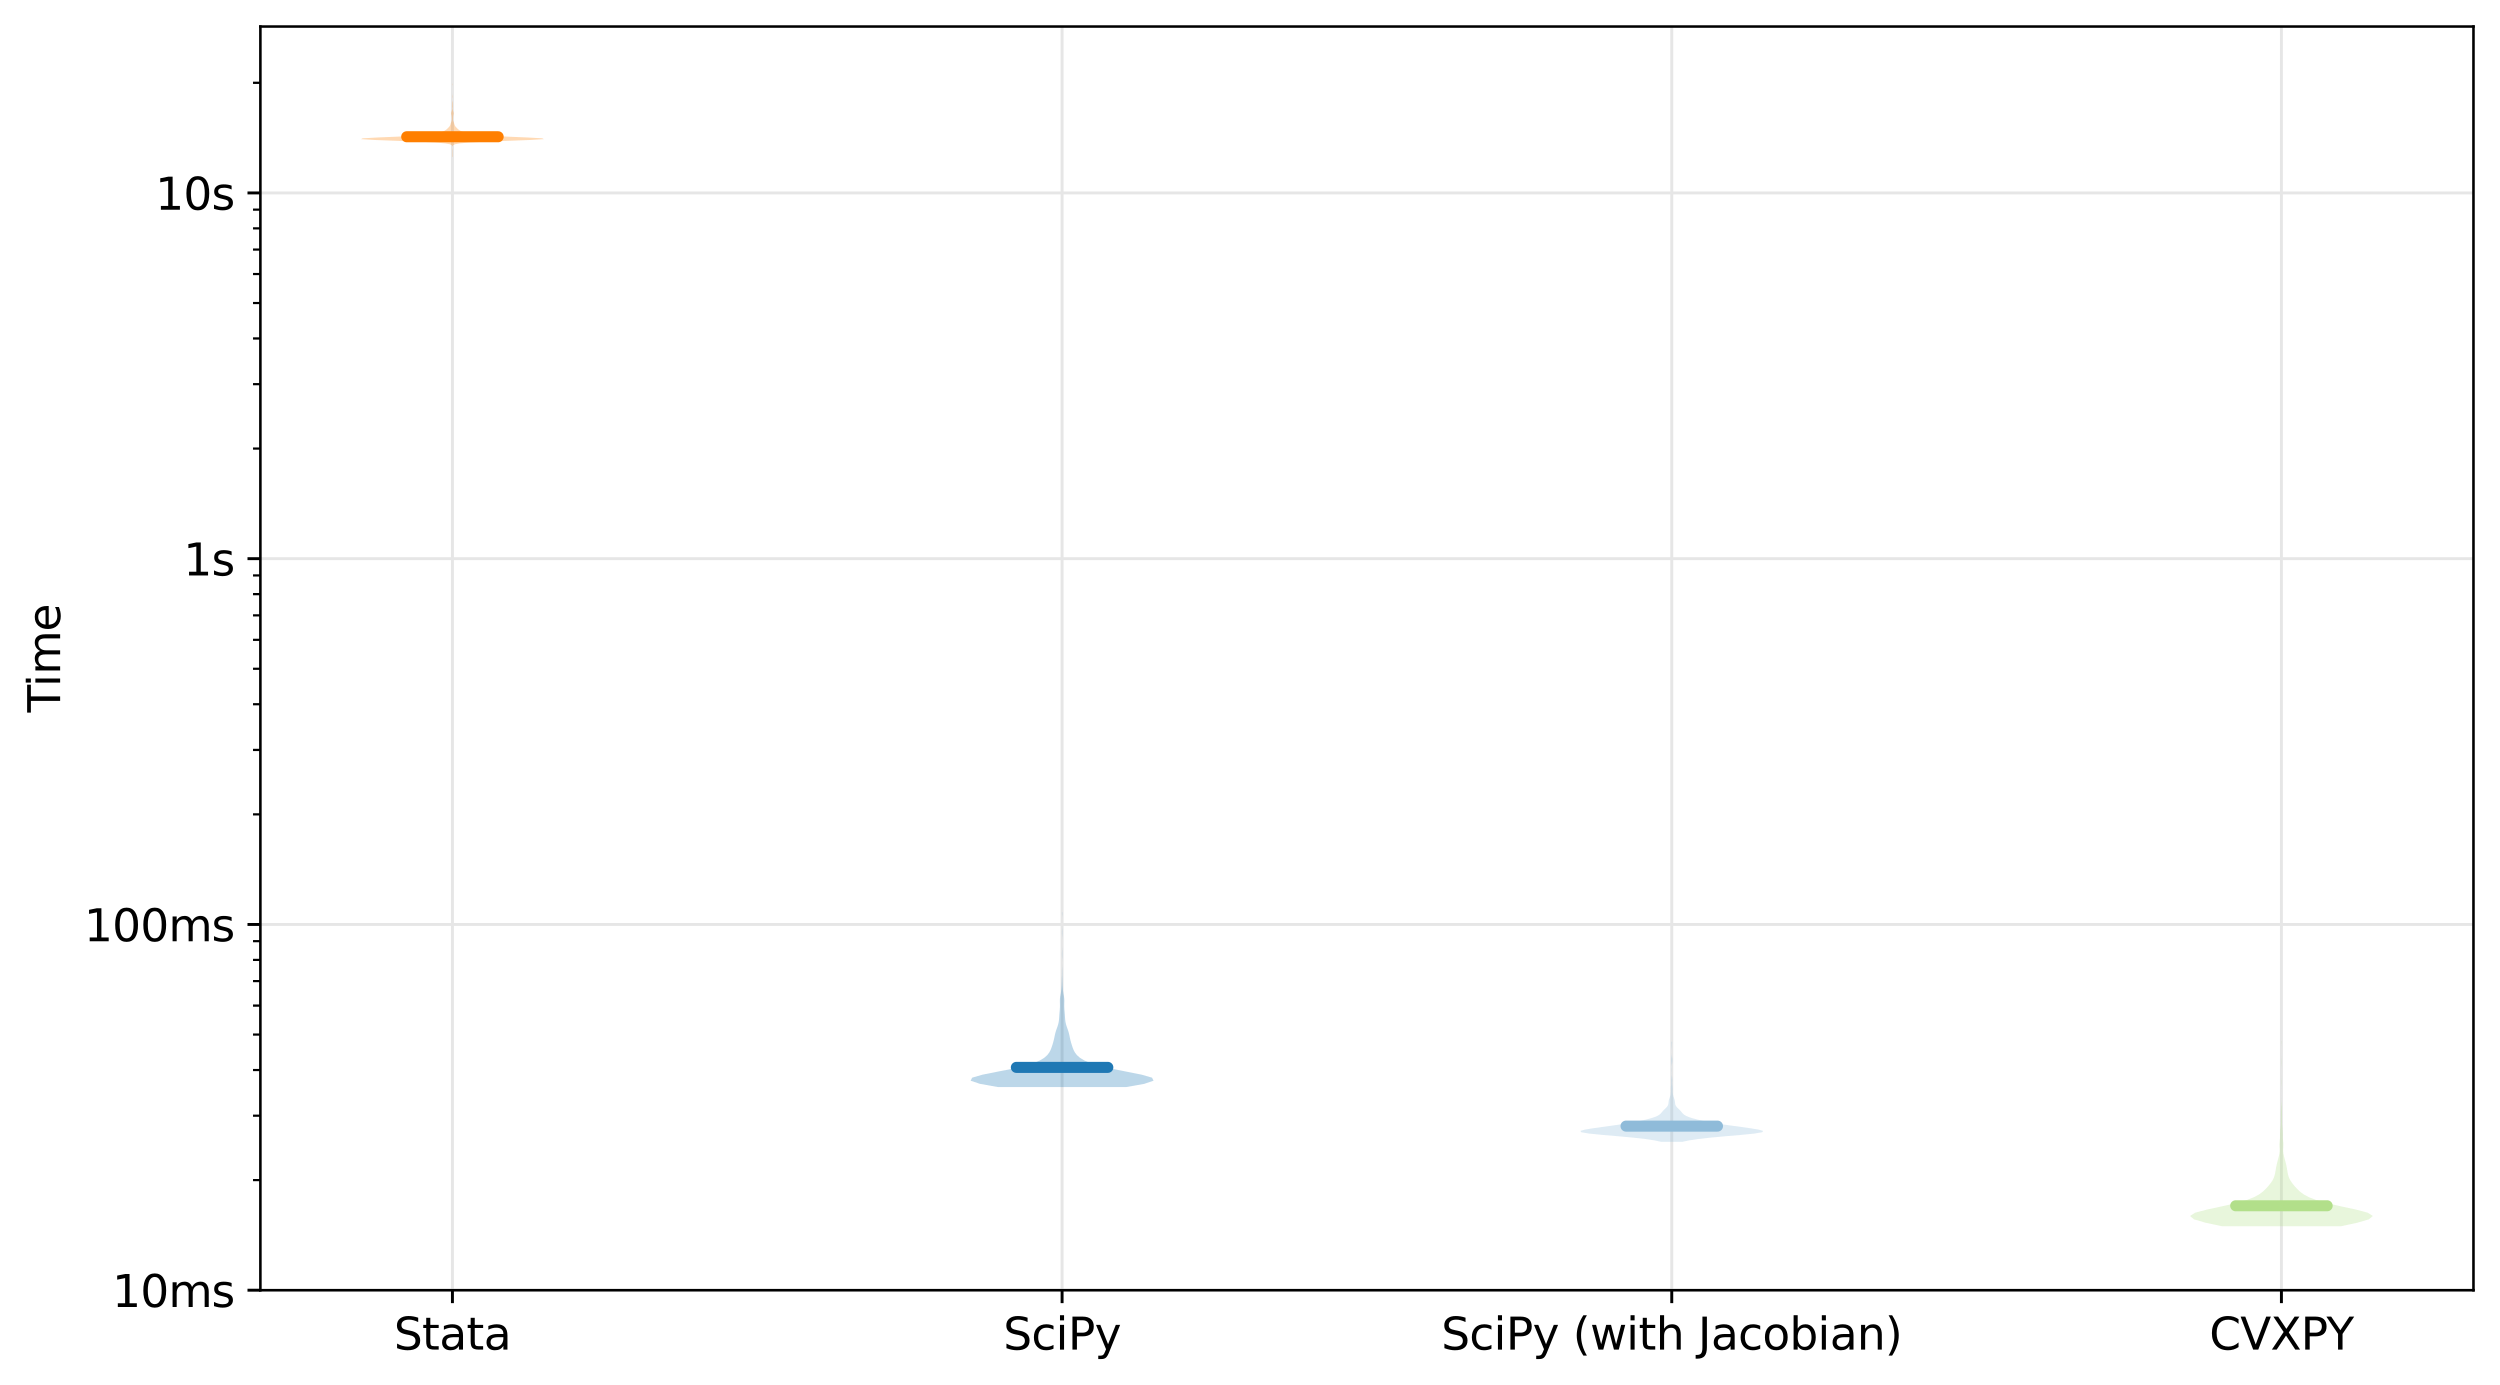 <?xml version="1.0" encoding="utf-8" standalone="no"?>
<!DOCTYPE svg PUBLIC "-//W3C//DTD SVG 1.1//EN"
  "http://www.w3.org/Graphics/SVG/1.1/DTD/svg11.dtd">
<svg xmlns:xlink="http://www.w3.org/1999/xlink" width="678.409pt" height="375.934pt" viewBox="0 0 678.409 375.934" xmlns="http://www.w3.org/2000/svg" version="1.1">
 <defs>
  <style type="text/css">*{stroke-linejoin: round; stroke-linecap: butt}</style>
 </defs>
 <g id="figure_1">
  <g id="patch_1">
   <path d="M 0 375.934 
L 678.409 375.934 
L 678.409 0 
L 0 0 
z
" style="fill: #ffffff"/>
  </g>
  <g id="axes_1">
   <g id="patch_2">
    <path d="M 70.659 350.12 
L 671.209 350.12 
L 671.209 7.2 
L 70.659 7.2 
z
" style="fill: #ffffff"/>
   </g>
   <g id="matplotlib.axis_1">
    <g id="xtick_1">
     <g id="line2d_1">
      <path d="M 122.773 350.12 
L 122.773 7.2 
" clip-path="url(#pa677e08465)" style="fill: none; stroke: #e6e6e6; stroke-width: 0.8; stroke-linecap: square"/>
     </g>
     <g id="line2d_2">
      <defs>
       <path id="mf09aac2b9a" d="M 0 0 
L 0 3.5 
" style="stroke: #000000; stroke-width: 0.8"/>
      </defs>
      <g>
       <use xlink:href="#mf09aac2b9a" x="122.773" y="350.12" style="stroke: #000000; stroke-width: 0.8"/>
      </g>
     </g>
     <g id="text_1">
      <!-- Stata -->
      <g transform="translate(106.905 366.238) scale(0.12 -0.12)">
       <defs>
        <path id="DejaVuSans-53" d="M 3425 4513 
L 3425 3897 
Q 3066 4069 2747 4153 
Q 2428 4238 2131 4238 
Q 1616 4238 1336 4038 
Q 1056 3838 1056 3469 
Q 1056 3159 1242 3001 
Q 1428 2844 1947 2747 
L 2328 2669 
Q 3034 2534 3370 2195 
Q 3706 1856 3706 1288 
Q 3706 609 3251 259 
Q 2797 -91 1919 -91 
Q 1588 -91 1214 -16 
Q 841 59 441 206 
L 441 856 
Q 825 641 1194 531 
Q 1563 422 1919 422 
Q 2459 422 2753 634 
Q 3047 847 3047 1241 
Q 3047 1584 2836 1778 
Q 2625 1972 2144 2069 
L 1759 2144 
Q 1053 2284 737 2584 
Q 422 2884 422 3419 
Q 422 4038 858 4394 
Q 1294 4750 2059 4750 
Q 2388 4750 2728 4690 
Q 3069 4631 3425 4513 
z
" transform="scale(0.016)"/>
        <path id="DejaVuSans-74" d="M 1172 4494 
L 1172 3500 
L 2356 3500 
L 2356 3053 
L 1172 3053 
L 1172 1153 
Q 1172 725 1289 603 
Q 1406 481 1766 481 
L 2356 481 
L 2356 0 
L 1766 0 
Q 1100 0 847 248 
Q 594 497 594 1153 
L 594 3053 
L 172 3053 
L 172 3500 
L 594 3500 
L 594 4494 
L 1172 4494 
z
" transform="scale(0.016)"/>
        <path id="DejaVuSans-61" d="M 2194 1759 
Q 1497 1759 1228 1600 
Q 959 1441 959 1056 
Q 959 750 1161 570 
Q 1363 391 1709 391 
Q 2188 391 2477 730 
Q 2766 1069 2766 1631 
L 2766 1759 
L 2194 1759 
z
M 3341 1997 
L 3341 0 
L 2766 0 
L 2766 531 
Q 2569 213 2275 61 
Q 1981 -91 1556 -91 
Q 1019 -91 701 211 
Q 384 513 384 1019 
Q 384 1609 779 1909 
Q 1175 2209 1959 2209 
L 2766 2209 
L 2766 2266 
Q 2766 2663 2505 2880 
Q 2244 3097 1772 3097 
Q 1472 3097 1187 3025 
Q 903 2953 641 2809 
L 641 3341 
Q 956 3463 1253 3523 
Q 1550 3584 1831 3584 
Q 2591 3584 2966 3190 
Q 3341 2797 3341 1997 
z
" transform="scale(0.016)"/>
       </defs>
       <use xlink:href="#DejaVuSans-53"/>
       <use xlink:href="#DejaVuSans-74" x="63.477"/>
       <use xlink:href="#DejaVuSans-61" x="102.686"/>
       <use xlink:href="#DejaVuSans-74" x="163.965"/>
       <use xlink:href="#DejaVuSans-61" x="203.174"/>
      </g>
     </g>
    </g>
    <g id="xtick_2">
     <g id="line2d_3">
      <path d="M 288.213 350.12 
L 288.213 7.2 
" clip-path="url(#pa677e08465)" style="fill: none; stroke: #e6e6e6; stroke-width: 0.8; stroke-linecap: square"/>
     </g>
     <g id="line2d_4">
      <g>
       <use xlink:href="#mf09aac2b9a" x="288.213" y="350.12" style="stroke: #000000; stroke-width: 0.8"/>
      </g>
     </g>
     <g id="text_2">
      <!-- SciPy -->
      <g transform="translate(272.269 366.238) scale(0.12 -0.12)">
       <defs>
        <path id="DejaVuSans-63" d="M 3122 3366 
L 3122 2828 
Q 2878 2963 2633 3030 
Q 2388 3097 2138 3097 
Q 1578 3097 1268 2742 
Q 959 2388 959 1747 
Q 959 1106 1268 751 
Q 1578 397 2138 397 
Q 2388 397 2633 464 
Q 2878 531 3122 666 
L 3122 134 
Q 2881 22 2623 -34 
Q 2366 -91 2075 -91 
Q 1284 -91 818 406 
Q 353 903 353 1747 
Q 353 2603 823 3093 
Q 1294 3584 2113 3584 
Q 2378 3584 2631 3529 
Q 2884 3475 3122 3366 
z
" transform="scale(0.016)"/>
        <path id="DejaVuSans-69" d="M 603 3500 
L 1178 3500 
L 1178 0 
L 603 0 
L 603 3500 
z
M 603 4863 
L 1178 4863 
L 1178 4134 
L 603 4134 
L 603 4863 
z
" transform="scale(0.016)"/>
        <path id="DejaVuSans-50" d="M 1259 4147 
L 1259 2394 
L 2053 2394 
Q 2494 2394 2734 2622 
Q 2975 2850 2975 3272 
Q 2975 3691 2734 3919 
Q 2494 4147 2053 4147 
L 1259 4147 
z
M 628 4666 
L 2053 4666 
Q 2838 4666 3239 4311 
Q 3641 3956 3641 3272 
Q 3641 2581 3239 2228 
Q 2838 1875 2053 1875 
L 1259 1875 
L 1259 0 
L 628 0 
L 628 4666 
z
" transform="scale(0.016)"/>
        <path id="DejaVuSans-79" d="M 2059 -325 
Q 1816 -950 1584 -1140 
Q 1353 -1331 966 -1331 
L 506 -1331 
L 506 -850 
L 844 -850 
Q 1081 -850 1212 -737 
Q 1344 -625 1503 -206 
L 1606 56 
L 191 3500 
L 800 3500 
L 1894 763 
L 2988 3500 
L 3597 3500 
L 2059 -325 
z
" transform="scale(0.016)"/>
       </defs>
       <use xlink:href="#DejaVuSans-53"/>
       <use xlink:href="#DejaVuSans-63" x="63.477"/>
       <use xlink:href="#DejaVuSans-69" x="118.457"/>
       <use xlink:href="#DejaVuSans-50" x="146.24"/>
       <use xlink:href="#DejaVuSans-79" x="206.543"/>
      </g>
     </g>
    </g>
    <g id="xtick_3">
     <g id="line2d_5">
      <path d="M 453.654 350.12 
L 453.654 7.2 
" clip-path="url(#pa677e08465)" style="fill: none; stroke: #e6e6e6; stroke-width: 0.8; stroke-linecap: square"/>
     </g>
     <g id="line2d_6">
      <g>
       <use xlink:href="#mf09aac2b9a" x="453.654" y="350.12" style="stroke: #000000; stroke-width: 0.8"/>
      </g>
     </g>
     <g id="text_3">
      <!-- SciPy (with Jacobian) -->
      <g transform="translate(391.114 366.238) scale(0.12 -0.12)">
       <defs>
        <path id="DejaVuSans-20" transform="scale(0.016)"/>
        <path id="DejaVuSans-28" d="M 1984 4856 
Q 1566 4138 1362 3434 
Q 1159 2731 1159 2009 
Q 1159 1288 1364 580 
Q 1569 -128 1984 -844 
L 1484 -844 
Q 1016 -109 783 600 
Q 550 1309 550 2009 
Q 550 2706 781 3412 
Q 1013 4119 1484 4856 
L 1984 4856 
z
" transform="scale(0.016)"/>
        <path id="DejaVuSans-77" d="M 269 3500 
L 844 3500 
L 1563 769 
L 2278 3500 
L 2956 3500 
L 3675 769 
L 4391 3500 
L 4966 3500 
L 4050 0 
L 3372 0 
L 2619 2869 
L 1863 0 
L 1184 0 
L 269 3500 
z
" transform="scale(0.016)"/>
        <path id="DejaVuSans-68" d="M 3513 2113 
L 3513 0 
L 2938 0 
L 2938 2094 
Q 2938 2591 2744 2837 
Q 2550 3084 2163 3084 
Q 1697 3084 1428 2787 
Q 1159 2491 1159 1978 
L 1159 0 
L 581 0 
L 581 4863 
L 1159 4863 
L 1159 2956 
Q 1366 3272 1645 3428 
Q 1925 3584 2291 3584 
Q 2894 3584 3203 3211 
Q 3513 2838 3513 2113 
z
" transform="scale(0.016)"/>
        <path id="DejaVuSans-4a" d="M 628 4666 
L 1259 4666 
L 1259 325 
Q 1259 -519 939 -900 
Q 619 -1281 -91 -1281 
L -331 -1281 
L -331 -750 
L -134 -750 
Q 284 -750 456 -515 
Q 628 -281 628 325 
L 628 4666 
z
" transform="scale(0.016)"/>
        <path id="DejaVuSans-6f" d="M 1959 3097 
Q 1497 3097 1228 2736 
Q 959 2375 959 1747 
Q 959 1119 1226 758 
Q 1494 397 1959 397 
Q 2419 397 2687 759 
Q 2956 1122 2956 1747 
Q 2956 2369 2687 2733 
Q 2419 3097 1959 3097 
z
M 1959 3584 
Q 2709 3584 3137 3096 
Q 3566 2609 3566 1747 
Q 3566 888 3137 398 
Q 2709 -91 1959 -91 
Q 1206 -91 779 398 
Q 353 888 353 1747 
Q 353 2609 779 3096 
Q 1206 3584 1959 3584 
z
" transform="scale(0.016)"/>
        <path id="DejaVuSans-62" d="M 3116 1747 
Q 3116 2381 2855 2742 
Q 2594 3103 2138 3103 
Q 1681 3103 1420 2742 
Q 1159 2381 1159 1747 
Q 1159 1113 1420 752 
Q 1681 391 2138 391 
Q 2594 391 2855 752 
Q 3116 1113 3116 1747 
z
M 1159 2969 
Q 1341 3281 1617 3432 
Q 1894 3584 2278 3584 
Q 2916 3584 3314 3078 
Q 3713 2572 3713 1747 
Q 3713 922 3314 415 
Q 2916 -91 2278 -91 
Q 1894 -91 1617 61 
Q 1341 213 1159 525 
L 1159 0 
L 581 0 
L 581 4863 
L 1159 4863 
L 1159 2969 
z
" transform="scale(0.016)"/>
        <path id="DejaVuSans-6e" d="M 3513 2113 
L 3513 0 
L 2938 0 
L 2938 2094 
Q 2938 2591 2744 2837 
Q 2550 3084 2163 3084 
Q 1697 3084 1428 2787 
Q 1159 2491 1159 1978 
L 1159 0 
L 581 0 
L 581 3500 
L 1159 3500 
L 1159 2956 
Q 1366 3272 1645 3428 
Q 1925 3584 2291 3584 
Q 2894 3584 3203 3211 
Q 3513 2838 3513 2113 
z
" transform="scale(0.016)"/>
        <path id="DejaVuSans-29" d="M 513 4856 
L 1013 4856 
Q 1481 4119 1714 3412 
Q 1947 2706 1947 2009 
Q 1947 1309 1714 600 
Q 1481 -109 1013 -844 
L 513 -844 
Q 928 -128 1133 580 
Q 1338 1288 1338 2009 
Q 1338 2731 1133 3434 
Q 928 4138 513 4856 
z
" transform="scale(0.016)"/>
       </defs>
       <use xlink:href="#DejaVuSans-53"/>
       <use xlink:href="#DejaVuSans-63" x="63.477"/>
       <use xlink:href="#DejaVuSans-69" x="118.457"/>
       <use xlink:href="#DejaVuSans-50" x="146.24"/>
       <use xlink:href="#DejaVuSans-79" x="206.543"/>
       <use xlink:href="#DejaVuSans-20" x="265.723"/>
       <use xlink:href="#DejaVuSans-28" x="297.51"/>
       <use xlink:href="#DejaVuSans-77" x="336.523"/>
       <use xlink:href="#DejaVuSans-69" x="418.311"/>
       <use xlink:href="#DejaVuSans-74" x="446.094"/>
       <use xlink:href="#DejaVuSans-68" x="485.303"/>
       <use xlink:href="#DejaVuSans-20" x="548.682"/>
       <use xlink:href="#DejaVuSans-4a" x="580.469"/>
       <use xlink:href="#DejaVuSans-61" x="609.961"/>
       <use xlink:href="#DejaVuSans-63" x="671.24"/>
       <use xlink:href="#DejaVuSans-6f" x="726.221"/>
       <use xlink:href="#DejaVuSans-62" x="787.402"/>
       <use xlink:href="#DejaVuSans-69" x="850.879"/>
       <use xlink:href="#DejaVuSans-61" x="878.662"/>
       <use xlink:href="#DejaVuSans-6e" x="939.941"/>
       <use xlink:href="#DejaVuSans-29" x="1003.32"/>
      </g>
     </g>
    </g>
    <g id="xtick_4">
     <g id="line2d_7">
      <path d="M 619.095 350.12 
L 619.095 7.2 
" clip-path="url(#pa677e08465)" style="fill: none; stroke: #e6e6e6; stroke-width: 0.8; stroke-linecap: square"/>
     </g>
     <g id="line2d_8">
      <g>
       <use xlink:href="#mf09aac2b9a" x="619.095" y="350.12" style="stroke: #000000; stroke-width: 0.8"/>
      </g>
     </g>
     <g id="text_4">
      <!-- CVXPY -->
      <g transform="translate(599.543 366.238) scale(0.12 -0.12)">
       <defs>
        <path id="DejaVuSans-43" d="M 4122 4306 
L 4122 3641 
Q 3803 3938 3442 4084 
Q 3081 4231 2675 4231 
Q 1875 4231 1450 3742 
Q 1025 3253 1025 2328 
Q 1025 1406 1450 917 
Q 1875 428 2675 428 
Q 3081 428 3442 575 
Q 3803 722 4122 1019 
L 4122 359 
Q 3791 134 3420 21 
Q 3050 -91 2638 -91 
Q 1578 -91 968 557 
Q 359 1206 359 2328 
Q 359 3453 968 4101 
Q 1578 4750 2638 4750 
Q 3056 4750 3426 4639 
Q 3797 4528 4122 4306 
z
" transform="scale(0.016)"/>
        <path id="DejaVuSans-56" d="M 1831 0 
L 50 4666 
L 709 4666 
L 2188 738 
L 3669 4666 
L 4325 4666 
L 2547 0 
L 1831 0 
z
" transform="scale(0.016)"/>
        <path id="DejaVuSans-58" d="M 403 4666 
L 1081 4666 
L 2241 2931 
L 3406 4666 
L 4084 4666 
L 2584 2425 
L 4184 0 
L 3506 0 
L 2194 1984 
L 872 0 
L 191 0 
L 1856 2491 
L 403 4666 
z
" transform="scale(0.016)"/>
        <path id="DejaVuSans-59" d="M -13 4666 
L 666 4666 
L 1959 2747 
L 3244 4666 
L 3922 4666 
L 2272 2222 
L 2272 0 
L 1638 0 
L 1638 2222 
L -13 4666 
z
" transform="scale(0.016)"/>
       </defs>
       <use xlink:href="#DejaVuSans-43"/>
       <use xlink:href="#DejaVuSans-56" x="69.824"/>
       <use xlink:href="#DejaVuSans-58" x="138.232"/>
       <use xlink:href="#DejaVuSans-50" x="206.738"/>
       <use xlink:href="#DejaVuSans-59" x="264.791"/>
      </g>
     </g>
    </g>
   </g>
   <g id="matplotlib.axis_2">
    <g id="ytick_1">
     <g id="line2d_9">
      <path d="M 70.659 350.12 
L 671.209 350.12 
" clip-path="url(#pa677e08465)" style="fill: none; stroke: #e6e6e6; stroke-width: 0.8; stroke-linecap: square"/>
     </g>
     <g id="line2d_10">
      <defs>
       <path id="m0919a87d63" d="M 0 0 
L -3.5 0 
" style="stroke: #000000; stroke-width: 0.8"/>
      </defs>
      <g>
       <use xlink:href="#m0919a87d63" x="70.659" y="350.12" style="stroke: #000000; stroke-width: 0.8"/>
      </g>
     </g>
     <g id="text_5">
      <!-- 10ms -->
      <g transform="translate(30.449 354.679) scale(0.12 -0.12)">
       <defs>
        <path id="DejaVuSans-31" d="M 794 531 
L 1825 531 
L 1825 4091 
L 703 3866 
L 703 4441 
L 1819 4666 
L 2450 4666 
L 2450 531 
L 3481 531 
L 3481 0 
L 794 0 
L 794 531 
z
" transform="scale(0.016)"/>
        <path id="DejaVuSans-30" d="M 2034 4250 
Q 1547 4250 1301 3770 
Q 1056 3291 1056 2328 
Q 1056 1369 1301 889 
Q 1547 409 2034 409 
Q 2525 409 2770 889 
Q 3016 1369 3016 2328 
Q 3016 3291 2770 3770 
Q 2525 4250 2034 4250 
z
M 2034 4750 
Q 2819 4750 3233 4129 
Q 3647 3509 3647 2328 
Q 3647 1150 3233 529 
Q 2819 -91 2034 -91 
Q 1250 -91 836 529 
Q 422 1150 422 2328 
Q 422 3509 836 4129 
Q 1250 4750 2034 4750 
z
" transform="scale(0.016)"/>
        <path id="DejaVuSans-6d" d="M 3328 2828 
Q 3544 3216 3844 3400 
Q 4144 3584 4550 3584 
Q 5097 3584 5394 3201 
Q 5691 2819 5691 2113 
L 5691 0 
L 5113 0 
L 5113 2094 
Q 5113 2597 4934 2840 
Q 4756 3084 4391 3084 
Q 3944 3084 3684 2787 
Q 3425 2491 3425 1978 
L 3425 0 
L 2847 0 
L 2847 2094 
Q 2847 2600 2669 2842 
Q 2491 3084 2119 3084 
Q 1678 3084 1418 2786 
Q 1159 2488 1159 1978 
L 1159 0 
L 581 0 
L 581 3500 
L 1159 3500 
L 1159 2956 
Q 1356 3278 1631 3431 
Q 1906 3584 2284 3584 
Q 2666 3584 2933 3390 
Q 3200 3197 3328 2828 
z
" transform="scale(0.016)"/>
        <path id="DejaVuSans-73" d="M 2834 3397 
L 2834 2853 
Q 2591 2978 2328 3040 
Q 2066 3103 1784 3103 
Q 1356 3103 1142 2972 
Q 928 2841 928 2578 
Q 928 2378 1081 2264 
Q 1234 2150 1697 2047 
L 1894 2003 
Q 2506 1872 2764 1633 
Q 3022 1394 3022 966 
Q 3022 478 2636 193 
Q 2250 -91 1575 -91 
Q 1294 -91 989 -36 
Q 684 19 347 128 
L 347 722 
Q 666 556 975 473 
Q 1284 391 1588 391 
Q 1994 391 2212 530 
Q 2431 669 2431 922 
Q 2431 1156 2273 1281 
Q 2116 1406 1581 1522 
L 1381 1569 
Q 847 1681 609 1914 
Q 372 2147 372 2553 
Q 372 3047 722 3315 
Q 1072 3584 1716 3584 
Q 2034 3584 2315 3537 
Q 2597 3491 2834 3397 
z
" transform="scale(0.016)"/>
       </defs>
       <use xlink:href="#DejaVuSans-31"/>
       <use xlink:href="#DejaVuSans-30" x="63.623"/>
       <use xlink:href="#DejaVuSans-6d" x="127.246"/>
       <use xlink:href="#DejaVuSans-73" x="224.658"/>
      </g>
     </g>
    </g>
    <g id="ytick_2">
     <g id="line2d_11">
      <path d="M 70.659 250.863 
L 671.209 250.863 
" clip-path="url(#pa677e08465)" style="fill: none; stroke: #e6e6e6; stroke-width: 0.8; stroke-linecap: square"/>
     </g>
     <g id="line2d_12">
      <g>
       <use xlink:href="#m0919a87d63" x="70.659" y="250.863" style="stroke: #000000; stroke-width: 0.8"/>
      </g>
     </g>
     <g id="text_6">
      <!-- 100ms -->
      <g transform="translate(22.814 255.422) scale(0.12 -0.12)">
       <use xlink:href="#DejaVuSans-31"/>
       <use xlink:href="#DejaVuSans-30" x="63.623"/>
       <use xlink:href="#DejaVuSans-30" x="127.246"/>
       <use xlink:href="#DejaVuSans-6d" x="190.869"/>
       <use xlink:href="#DejaVuSans-73" x="288.281"/>
      </g>
     </g>
    </g>
    <g id="ytick_3">
     <g id="line2d_13">
      <path d="M 70.659 151.606 
L 671.209 151.606 
" clip-path="url(#pa677e08465)" style="fill: none; stroke: #e6e6e6; stroke-width: 0.8; stroke-linecap: square"/>
     </g>
     <g id="line2d_14">
      <g>
       <use xlink:href="#m0919a87d63" x="70.659" y="151.606" style="stroke: #000000; stroke-width: 0.8"/>
      </g>
     </g>
     <g id="text_7">
      <!-- 1s -->
      <g transform="translate(49.773 156.165) scale(0.12 -0.12)">
       <use xlink:href="#DejaVuSans-31"/>
       <use xlink:href="#DejaVuSans-73" x="63.623"/>
      </g>
     </g>
    </g>
    <g id="ytick_4">
     <g id="line2d_15">
      <path d="M 70.659 52.349 
L 671.209 52.349 
" clip-path="url(#pa677e08465)" style="fill: none; stroke: #e6e6e6; stroke-width: 0.8; stroke-linecap: square"/>
     </g>
     <g id="line2d_16">
      <g>
       <use xlink:href="#m0919a87d63" x="70.659" y="52.349" style="stroke: #000000; stroke-width: 0.8"/>
      </g>
     </g>
     <g id="text_8">
      <!-- 10s -->
      <g transform="translate(42.138 56.908) scale(0.12 -0.12)">
       <use xlink:href="#DejaVuSans-31"/>
       <use xlink:href="#DejaVuSans-30" x="63.623"/>
       <use xlink:href="#DejaVuSans-73" x="127.246"/>
      </g>
     </g>
    </g>
    <g id="ytick_5">
     <g id="line2d_17">
      <defs>
       <path id="m29baf1acb2" d="M 0 0 
L -2 0 
" style="stroke: #000000; stroke-width: 0.6"/>
      </defs>
      <g>
       <use xlink:href="#m29baf1acb2" x="70.659" y="320.241" style="stroke: #000000; stroke-width: 0.6"/>
      </g>
     </g>
    </g>
    <g id="ytick_6">
     <g id="line2d_18">
      <g>
       <use xlink:href="#m29baf1acb2" x="70.659" y="302.762" style="stroke: #000000; stroke-width: 0.6"/>
      </g>
     </g>
    </g>
    <g id="ytick_7">
     <g id="line2d_19">
      <g>
       <use xlink:href="#m29baf1acb2" x="70.659" y="290.361" style="stroke: #000000; stroke-width: 0.6"/>
      </g>
     </g>
    </g>
    <g id="ytick_8">
     <g id="line2d_20">
      <g>
       <use xlink:href="#m29baf1acb2" x="70.659" y="280.742" style="stroke: #000000; stroke-width: 0.6"/>
      </g>
     </g>
    </g>
    <g id="ytick_9">
     <g id="line2d_21">
      <g>
       <use xlink:href="#m29baf1acb2" x="70.659" y="272.883" style="stroke: #000000; stroke-width: 0.6"/>
      </g>
     </g>
    </g>
    <g id="ytick_10">
     <g id="line2d_22">
      <g>
       <use xlink:href="#m29baf1acb2" x="70.659" y="266.238" style="stroke: #000000; stroke-width: 0.6"/>
      </g>
     </g>
    </g>
    <g id="ytick_11">
     <g id="line2d_23">
      <g>
       <use xlink:href="#m29baf1acb2" x="70.659" y="260.482" style="stroke: #000000; stroke-width: 0.6"/>
      </g>
     </g>
    </g>
    <g id="ytick_12">
     <g id="line2d_24">
      <g>
       <use xlink:href="#m29baf1acb2" x="70.659" y="255.405" style="stroke: #000000; stroke-width: 0.6"/>
      </g>
     </g>
    </g>
    <g id="ytick_13">
     <g id="line2d_25">
      <g>
       <use xlink:href="#m29baf1acb2" x="70.659" y="220.984" style="stroke: #000000; stroke-width: 0.6"/>
      </g>
     </g>
    </g>
    <g id="ytick_14">
     <g id="line2d_26">
      <g>
       <use xlink:href="#m29baf1acb2" x="70.659" y="203.505" style="stroke: #000000; stroke-width: 0.6"/>
      </g>
     </g>
    </g>
    <g id="ytick_15">
     <g id="line2d_27">
      <g>
       <use xlink:href="#m29baf1acb2" x="70.659" y="191.104" style="stroke: #000000; stroke-width: 0.6"/>
      </g>
     </g>
    </g>
    <g id="ytick_16">
     <g id="line2d_28">
      <g>
       <use xlink:href="#m29baf1acb2" x="70.659" y="181.485" style="stroke: #000000; stroke-width: 0.6"/>
      </g>
     </g>
    </g>
    <g id="ytick_17">
     <g id="line2d_29">
      <g>
       <use xlink:href="#m29baf1acb2" x="70.659" y="173.626" style="stroke: #000000; stroke-width: 0.6"/>
      </g>
     </g>
    </g>
    <g id="ytick_18">
     <g id="line2d_30">
      <g>
       <use xlink:href="#m29baf1acb2" x="70.659" y="166.981" style="stroke: #000000; stroke-width: 0.6"/>
      </g>
     </g>
    </g>
    <g id="ytick_19">
     <g id="line2d_31">
      <g>
       <use xlink:href="#m29baf1acb2" x="70.659" y="161.225" style="stroke: #000000; stroke-width: 0.6"/>
      </g>
     </g>
    </g>
    <g id="ytick_20">
     <g id="line2d_32">
      <g>
       <use xlink:href="#m29baf1acb2" x="70.659" y="156.148" style="stroke: #000000; stroke-width: 0.6"/>
      </g>
     </g>
    </g>
    <g id="ytick_21">
     <g id="line2d_33">
      <g>
       <use xlink:href="#m29baf1acb2" x="70.659" y="121.727" style="stroke: #000000; stroke-width: 0.6"/>
      </g>
     </g>
    </g>
    <g id="ytick_22">
     <g id="line2d_34">
      <g>
       <use xlink:href="#m29baf1acb2" x="70.659" y="104.248" style="stroke: #000000; stroke-width: 0.6"/>
      </g>
     </g>
    </g>
    <g id="ytick_23">
     <g id="line2d_35">
      <g>
       <use xlink:href="#m29baf1acb2" x="70.659" y="91.847" style="stroke: #000000; stroke-width: 0.6"/>
      </g>
     </g>
    </g>
    <g id="ytick_24">
     <g id="line2d_36">
      <g>
       <use xlink:href="#m29baf1acb2" x="70.659" y="82.228" style="stroke: #000000; stroke-width: 0.6"/>
      </g>
     </g>
    </g>
    <g id="ytick_25">
     <g id="line2d_37">
      <g>
       <use xlink:href="#m29baf1acb2" x="70.659" y="74.369" style="stroke: #000000; stroke-width: 0.6"/>
      </g>
     </g>
    </g>
    <g id="ytick_26">
     <g id="line2d_38">
      <g>
       <use xlink:href="#m29baf1acb2" x="70.659" y="67.724" style="stroke: #000000; stroke-width: 0.6"/>
      </g>
     </g>
    </g>
    <g id="ytick_27">
     <g id="line2d_39">
      <g>
       <use xlink:href="#m29baf1acb2" x="70.659" y="61.968" style="stroke: #000000; stroke-width: 0.6"/>
      </g>
     </g>
    </g>
    <g id="ytick_28">
     <g id="line2d_40">
      <g>
       <use xlink:href="#m29baf1acb2" x="70.659" y="56.891" style="stroke: #000000; stroke-width: 0.6"/>
      </g>
     </g>
    </g>
    <g id="ytick_29">
     <g id="line2d_41">
      <g>
       <use xlink:href="#m29baf1acb2" x="70.659" y="22.47" style="stroke: #000000; stroke-width: 0.6"/>
      </g>
     </g>
    </g>
    <g id="text_9">
     <!-- Time -->
     <g transform="translate(16.318 193.34) rotate(-90) scale(0.12 -0.12)">
      <defs>
       <path id="DejaVuSans-54" d="M -19 4666 
L 3928 4666 
L 3928 4134 
L 2272 4134 
L 2272 0 
L 1638 0 
L 1638 4134 
L -19 4134 
L -19 4666 
z
" transform="scale(0.016)"/>
       <path id="DejaVuSans-65" d="M 3597 1894 
L 3597 1613 
L 953 1613 
Q 991 1019 1311 708 
Q 1631 397 2203 397 
Q 2534 397 2845 478 
Q 3156 559 3463 722 
L 3463 178 
Q 3153 47 2828 -22 
Q 2503 -91 2169 -91 
Q 1331 -91 842 396 
Q 353 884 353 1716 
Q 353 2575 817 3079 
Q 1281 3584 2069 3584 
Q 2775 3584 3186 3129 
Q 3597 2675 3597 1894 
z
M 3022 2063 
Q 3016 2534 2758 2815 
Q 2500 3097 2075 3097 
Q 1594 3097 1305 2825 
Q 1016 2553 972 2059 
L 3022 2063 
z
" transform="scale(0.016)"/>
      </defs>
      <use xlink:href="#DejaVuSans-54"/>
      <use xlink:href="#DejaVuSans-69" x="57.959"/>
      <use xlink:href="#DejaVuSans-6d" x="85.742"/>
      <use xlink:href="#DejaVuSans-65" x="183.154"/>
     </g>
    </g>
   </g>
   <g id="PolyCollection_1">
    <path d="M 122.823 42.579 
L 122.722 42.579 
L 122.717 42.324 
L 122.716 42.072 
L 122.717 41.82 
L 122.72 41.57 
L 122.722 41.322 
L 122.723 41.075 
L 122.726 40.829 
L 122.736 40.585 
L 122.751 40.342 
L 122.762 40.101 
L 122.761 39.861 
L 122.724 39.622 
L 122.564 39.384 
L 122.057 39.148 
L 120.784 38.913 
L 118.177 38.679 
L 113.777 38.447 
L 107.781 38.216 
L 101.674 37.986 
L 97.956 37.757 
L 98.421 37.53 
L 102.514 37.304 
L 107.862 37.079 
L 112.342 36.855 
L 115.326 36.632 
L 117.229 36.41 
L 118.535 36.19 
L 119.449 35.97 
L 120.073 35.752 
L 120.529 35.535 
L 120.897 35.319 
L 121.19 35.104 
L 121.419 34.89 
L 121.627 34.677 
L 121.831 34.465 
L 122.008 34.255 
L 122.132 34.045 
L 122.21 33.836 
L 122.267 33.628 
L 122.324 33.422 
L 122.394 33.216 
L 122.474 33.011 
L 122.549 32.807 
L 122.597 32.604 
L 122.61 32.402 
L 122.601 32.202 
L 122.59 32.001 
L 122.585 31.802 
L 122.577 31.604 
L 122.553 31.407 
L 122.511 31.211 
L 122.463 31.015 
L 122.436 30.82 
L 122.448 30.627 
L 122.492 30.434 
L 122.55 30.242 
L 122.606 30.051 
L 122.652 29.86 
L 122.685 29.671 
L 122.701 29.482 
L 122.696 29.294 
L 122.679 29.107 
L 122.668 28.921 
L 122.669 28.736 
L 122.677 28.551 
L 122.682 28.367 
L 122.684 28.184 
L 122.686 28.002 
L 122.696 27.821 
L 122.715 27.64 
L 122.737 27.46 
L 122.756 27.281 
L 122.766 27.102 
L 122.768 26.924 
L 122.763 26.747 
L 122.751 26.571 
L 122.738 26.395 
L 122.731 26.221 
L 122.736 26.046 
L 122.749 25.873 
L 122.761 25.7 
L 122.769 25.528 
L 122.772 25.357 
L 122.772 25.186 
L 122.773 25.016 
L 122.773 24.847 
L 122.773 24.678 
L 122.773 24.51 
L 122.773 24.342 
L 122.773 24.176 
L 122.773 24.01 
L 122.773 23.844 
L 122.772 23.679 
L 122.772 23.515 
L 122.769 23.351 
L 122.762 23.188 
L 122.75 23.026 
L 122.737 22.864 
L 122.731 22.703 
L 122.814 22.703 
L 122.814 22.703 
L 122.808 22.864 
L 122.795 23.026 
L 122.783 23.188 
L 122.776 23.351 
L 122.774 23.515 
L 122.773 23.679 
L 122.773 23.844 
L 122.773 24.01 
L 122.773 24.176 
L 122.773 24.342 
L 122.773 24.51 
L 122.773 24.678 
L 122.773 24.847 
L 122.773 25.016 
L 122.773 25.186 
L 122.774 25.357 
L 122.777 25.528 
L 122.784 25.7 
L 122.796 25.873 
L 122.809 26.046 
L 122.814 26.221 
L 122.807 26.395 
L 122.794 26.571 
L 122.783 26.747 
L 122.778 26.924 
L 122.78 27.102 
L 122.79 27.281 
L 122.808 27.46 
L 122.83 27.64 
L 122.849 27.821 
L 122.859 28.002 
L 122.862 28.184 
L 122.863 28.367 
L 122.868 28.551 
L 122.876 28.736 
L 122.877 28.921 
L 122.866 29.107 
L 122.849 29.294 
L 122.844 29.482 
L 122.86 29.671 
L 122.893 29.86 
L 122.94 30.051 
L 122.995 30.242 
L 123.053 30.434 
L 123.098 30.627 
L 123.109 30.82 
L 123.082 31.015 
L 123.035 31.211 
L 122.992 31.407 
L 122.968 31.604 
L 122.96 31.802 
L 122.955 32.001 
L 122.944 32.202 
L 122.935 32.402 
L 122.948 32.604 
L 122.996 32.807 
L 123.071 33.011 
L 123.151 33.216 
L 123.221 33.422 
L 123.278 33.628 
L 123.335 33.836 
L 123.413 34.045 
L 123.538 34.255 
L 123.714 34.465 
L 123.918 34.677 
L 124.126 34.89 
L 124.355 35.104 
L 124.648 35.319 
L 125.016 35.535 
L 125.473 35.752 
L 126.096 35.97 
L 127.01 36.19 
L 128.316 36.41 
L 130.219 36.632 
L 133.203 36.855 
L 137.684 37.079 
L 143.031 37.304 
L 147.124 37.53 
L 147.589 37.757 
L 143.872 37.986 
L 137.764 38.216 
L 131.768 38.447 
L 127.368 38.679 
L 124.762 38.913 
L 123.488 39.148 
L 122.982 39.384 
L 122.822 39.622 
L 122.785 39.861 
L 122.784 40.101 
L 122.795 40.342 
L 122.809 40.585 
L 122.819 40.829 
L 122.822 41.075 
L 122.823 41.322 
L 122.826 41.57 
L 122.828 41.82 
L 122.829 42.072 
L 122.828 42.324 
L 122.823 42.579 
z
" clip-path="url(#pa677e08465)" style="fill: #ff7f00; fill-opacity: 0.3"/>
   </g>
   <g id="PolyCollection_2">
    <path d="M 305.66 294.984 
L 270.767 294.984 
L 265.927 294.119 
L 263.397 293.272 
L 263.807 292.44 
L 266.625 291.625 
L 270.625 290.825 
L 274.633 290.039 
L 277.967 289.267 
L 280.452 288.509 
L 282.195 287.764 
L 283.387 287.032 
L 284.194 286.312 
L 284.735 285.603 
L 285.1 284.907 
L 285.365 284.221 
L 285.587 283.546 
L 285.786 282.881 
L 285.96 282.227 
L 286.104 281.582 
L 286.234 280.947 
L 286.381 280.321 
L 286.563 279.704 
L 286.774 279.096 
L 286.986 278.496 
L 287.165 277.904 
L 287.293 277.32 
L 287.371 276.745 
L 287.417 276.176 
L 287.453 275.616 
L 287.493 275.062 
L 287.538 274.515 
L 287.583 273.976 
L 287.615 273.442 
L 287.628 272.916 
L 287.622 272.396 
L 287.608 271.882 
L 287.608 271.374 
L 287.64 270.872 
L 287.709 270.375 
L 287.798 269.885 
L 287.884 269.4 
L 287.952 268.92 
L 288.002 268.446 
L 288.039 267.976 
L 288.066 267.512 
L 288.085 267.053 
L 288.098 266.598 
L 288.111 266.149 
L 288.127 265.704 
L 288.144 265.263 
L 288.157 264.827 
L 288.162 264.396 
L 288.166 263.968 
L 288.171 263.545 
L 288.181 263.126 
L 288.193 262.711 
L 288.202 262.3 
L 288.208 261.893 
L 288.211 261.489 
L 288.211 261.09 
L 288.208 260.694 
L 288.202 260.301 
L 288.192 259.912 
L 288.181 259.527 
L 288.173 259.145 
L 288.172 258.767 
L 288.178 258.391 
L 288.189 258.019 
L 288.199 257.65 
L 288.207 257.285 
L 288.211 256.922 
L 288.213 256.562 
L 288.213 256.206 
L 288.213 255.852 
L 288.213 255.501 
L 288.212 255.153 
L 288.21 254.808 
L 288.205 254.465 
L 288.197 254.126 
L 288.186 253.788 
L 288.176 253.454 
L 288.171 253.122 
L 288.174 252.793 
L 288.183 252.466 
L 288.194 252.141 
L 288.203 251.819 
L 288.209 251.5 
L 288.212 251.182 
L 288.213 250.867 
L 288.213 250.555 
L 288.213 250.244 
L 288.213 249.936 
L 288.213 249.63 
L 288.212 249.326 
L 288.21 249.024 
L 288.204 248.725 
L 288.196 248.427 
L 288.185 248.132 
L 288.175 247.838 
L 288.171 247.547 
L 288.255 247.547 
L 288.255 247.547 
L 288.252 247.838 
L 288.242 248.132 
L 288.231 248.427 
L 288.222 248.725 
L 288.217 249.024 
L 288.215 249.326 
L 288.214 249.63 
L 288.213 249.936 
L 288.213 250.244 
L 288.213 250.555 
L 288.214 250.867 
L 288.215 251.182 
L 288.218 251.5 
L 288.223 251.819 
L 288.232 252.141 
L 288.243 252.466 
L 288.253 252.793 
L 288.255 253.122 
L 288.25 253.454 
L 288.24 253.788 
L 288.229 254.126 
L 288.221 254.465 
L 288.217 254.808 
L 288.214 255.153 
L 288.214 255.501 
L 288.213 255.852 
L 288.214 256.206 
L 288.214 256.562 
L 288.216 256.922 
L 288.22 257.285 
L 288.228 257.65 
L 288.238 258.019 
L 288.249 258.391 
L 288.255 258.767 
L 288.254 259.145 
L 288.246 259.527 
L 288.235 259.912 
L 288.225 260.301 
L 288.219 260.694 
L 288.216 261.09 
L 288.216 261.489 
L 288.218 261.893 
L 288.225 262.3 
L 288.234 262.711 
L 288.246 263.126 
L 288.255 263.545 
L 288.261 263.968 
L 288.264 264.396 
L 288.27 264.827 
L 288.283 265.263 
L 288.3 265.704 
L 288.316 266.149 
L 288.329 266.598 
L 288.342 267.053 
L 288.36 267.512 
L 288.388 267.976 
L 288.425 268.446 
L 288.475 268.92 
L 288.543 269.4 
L 288.629 269.885 
L 288.718 270.375 
L 288.786 270.872 
L 288.819 271.374 
L 288.819 271.882 
L 288.805 272.396 
L 288.799 272.916 
L 288.812 273.442 
L 288.844 273.976 
L 288.889 274.515 
L 288.934 275.062 
L 288.974 275.616 
L 289.009 276.176 
L 289.056 276.745 
L 289.134 277.32 
L 289.262 277.904 
L 289.441 278.496 
L 289.653 279.096 
L 289.864 279.704 
L 290.046 280.321 
L 290.193 280.947 
L 290.323 281.582 
L 290.467 282.227 
L 290.641 282.881 
L 290.84 283.546 
L 291.061 284.221 
L 291.327 284.907 
L 291.692 285.603 
L 292.233 286.312 
L 293.04 287.032 
L 294.232 287.764 
L 295.975 288.509 
L 298.46 289.267 
L 301.794 290.039 
L 305.801 290.825 
L 309.802 291.625 
L 312.62 292.44 
L 313.029 293.272 
L 310.5 294.119 
L 305.66 294.984 
z
" clip-path="url(#pa677e08465)" style="fill: #1f78b4; fill-opacity: 0.3"/>
   </g>
   <g id="PolyCollection_3">
    <path d="M 456.547 309.846 
L 450.761 309.846 
L 448.97 309.465 
L 446.489 309.088 
L 443.194 308.714 
L 439.154 308.343 
L 434.867 307.976 
L 431.225 307.611 
L 429.105 307.25 
L 428.838 306.891 
L 430.085 306.536 
L 432.196 306.183 
L 434.652 305.834 
L 437.183 305.487 
L 439.625 305.143 
L 441.827 304.801 
L 443.715 304.463 
L 445.329 304.127 
L 446.747 303.793 
L 447.987 303.462 
L 449.005 303.134 
L 449.771 302.808 
L 450.304 302.485 
L 450.667 302.163 
L 450.942 301.845 
L 451.201 301.528 
L 451.491 301.214 
L 451.813 300.903 
L 452.132 300.593 
L 452.4 300.286 
L 452.591 299.981 
L 452.703 299.678 
L 452.758 299.377 
L 452.787 299.078 
L 452.824 298.781 
L 452.885 298.487 
L 452.973 298.194 
L 453.073 297.903 
L 453.169 297.614 
L 453.251 297.328 
L 453.314 297.043 
L 453.359 296.76 
L 453.387 296.478 
L 453.399 296.199 
L 453.399 295.921 
L 453.393 295.645 
L 453.39 295.371 
L 453.4 295.099 
L 453.425 294.828 
L 453.459 294.559 
L 453.489 294.292 
L 453.502 294.026 
L 453.497 293.762 
L 453.483 293.5 
L 453.473 293.239 
L 453.478 292.98 
L 453.5 292.722 
L 453.533 292.466 
L 453.569 292.211 
L 453.6 291.958 
L 453.62 291.706 
L 453.63 291.456 
L 453.629 291.207 
L 453.621 290.96 
L 453.612 290.714 
L 453.605 290.47 
L 453.605 290.226 
L 453.611 289.985 
L 453.62 289.744 
L 453.625 289.505 
L 453.621 289.267 
L 453.605 289.031 
L 453.577 288.796 
L 453.542 288.562 
L 453.508 288.329 
L 453.481 288.098 
L 453.468 287.867 
L 453.47 287.638 
L 453.484 287.411 
L 453.509 287.184 
L 453.542 286.959 
L 453.576 286.735 
L 453.606 286.512 
L 453.628 286.29 
L 453.642 286.069 
L 453.649 285.849 
L 453.652 285.631 
L 453.652 285.413 
L 453.649 285.197 
L 453.644 284.982 
L 453.635 284.768 
L 453.623 284.554 
L 453.611 284.342 
L 453.602 284.131 
L 453.597 283.921 
L 453.594 283.712 
L 453.588 283.504 
L 453.577 283.297 
L 453.564 283.091 
L 453.555 282.886 
L 453.556 282.682 
L 453.752 282.682 
L 453.752 282.682 
L 453.754 282.886 
L 453.745 283.091 
L 453.731 283.297 
L 453.72 283.504 
L 453.715 283.712 
L 453.711 283.921 
L 453.706 284.131 
L 453.697 284.342 
L 453.685 284.554 
L 453.673 284.768 
L 453.664 284.982 
L 453.659 285.197 
L 453.656 285.413 
L 453.656 285.631 
L 453.659 285.849 
L 453.666 286.069 
L 453.68 286.29 
L 453.703 286.512 
L 453.733 286.735 
L 453.767 286.959 
L 453.799 287.184 
L 453.824 287.411 
L 453.838 287.638 
L 453.84 287.867 
L 453.827 288.098 
L 453.801 288.329 
L 453.766 288.562 
L 453.731 288.796 
L 453.703 289.031 
L 453.687 289.267 
L 453.683 289.505 
L 453.688 289.744 
L 453.697 289.985 
L 453.703 290.226 
L 453.703 290.47 
L 453.696 290.714 
L 453.687 290.96 
L 453.679 291.207 
L 453.679 291.456 
L 453.688 291.706 
L 453.709 291.958 
L 453.739 292.211 
L 453.775 292.466 
L 453.808 292.722 
L 453.83 292.98 
L 453.835 293.239 
L 453.825 293.5 
L 453.811 293.762 
L 453.806 294.026 
L 453.82 294.292 
L 453.849 294.559 
L 453.883 294.828 
L 453.909 295.099 
L 453.919 295.371 
L 453.916 295.645 
L 453.909 295.921 
L 453.909 296.199 
L 453.921 296.478 
L 453.95 296.76 
L 453.995 297.043 
L 454.058 297.328 
L 454.139 297.614 
L 454.235 297.903 
L 454.336 298.194 
L 454.423 298.487 
L 454.485 298.781 
L 454.521 299.078 
L 454.551 299.377 
L 454.605 299.678 
L 454.717 299.981 
L 454.908 300.286 
L 455.177 300.593 
L 455.495 300.903 
L 455.817 301.214 
L 456.107 301.528 
L 456.367 301.845 
L 456.641 302.163 
L 457.005 302.485 
L 457.537 302.808 
L 458.303 303.134 
L 459.322 303.462 
L 460.561 303.793 
L 461.979 304.127 
L 463.593 304.463 
L 465.481 304.801 
L 467.683 305.143 
L 470.125 305.487 
L 472.656 305.834 
L 475.112 306.183 
L 477.223 306.536 
L 478.47 306.891 
L 478.203 307.25 
L 476.083 307.611 
L 472.441 307.976 
L 468.154 308.343 
L 464.115 308.714 
L 460.819 309.088 
L 458.338 309.465 
L 456.547 309.846 
z
" clip-path="url(#pa677e08465)" style="fill: #8fbbd9; fill-opacity: 0.3"/>
   </g>
   <g id="PolyCollection_4">
    <path d="M 635.203 332.768 
L 602.986 332.768 
L 598.551 331.816 
L 595.368 330.885 
L 594.279 329.974 
L 595.667 329.082 
L 598.966 328.208 
L 602.964 327.351 
L 606.638 326.511 
L 609.535 325.687 
L 611.633 324.878 
L 613.092 324.084 
L 614.121 323.305 
L 614.911 322.54 
L 615.586 321.787 
L 616.183 321.048 
L 616.672 320.321 
L 617.025 319.607 
L 617.256 318.904 
L 617.407 318.212 
L 617.525 317.531 
L 617.64 316.861 
L 617.772 316.201 
L 617.925 315.55 
L 618.093 314.91 
L 618.265 314.279 
L 618.424 313.657 
L 618.55 313.044 
L 618.617 312.439 
L 618.619 311.843 
L 618.584 311.255 
L 618.563 310.675 
L 618.586 310.103 
L 618.642 309.538 
L 618.694 308.98 
L 618.717 308.43 
L 618.717 307.886 
L 618.723 307.35 
L 618.755 306.82 
L 618.807 306.296 
L 618.861 305.778 
L 618.901 305.267 
L 618.921 304.762 
L 618.93 304.262 
L 618.932 303.769 
L 618.933 303.281 
L 618.934 302.798 
L 618.936 302.321 
L 618.94 301.848 
L 618.95 301.382 
L 618.965 300.92 
L 618.986 300.462 
L 619.011 300.01 
L 619.036 299.563 
L 619.058 299.12 
L 619.075 298.681 
L 619.086 298.247 
L 619.092 297.817 
L 619.094 297.392 
L 619.095 296.971 
L 619.095 296.553 
L 619.094 296.14 
L 619.092 295.731 
L 619.088 295.325 
L 619.079 294.924 
L 619.066 294.526 
L 619.054 294.131 
L 619.049 293.74 
L 619.053 293.353 
L 619.065 292.969 
L 619.078 292.589 
L 619.087 292.212 
L 619.092 291.838 
L 619.094 291.467 
L 619.095 291.1 
L 619.095 290.736 
L 619.094 290.374 
L 619.092 290.016 
L 619.087 289.661 
L 619.078 289.308 
L 619.066 288.959 
L 619.054 288.612 
L 619.049 288.268 
L 619.053 287.927 
L 619.065 287.588 
L 619.078 287.252 
L 619.087 286.919 
L 619.092 286.588 
L 619.094 286.26 
L 619.095 285.934 
L 619.095 285.61 
L 619.095 285.29 
L 619.095 284.971 
L 619.095 284.655 
L 619.094 284.341 
L 619.092 284.029 
L 619.087 283.72 
L 619.078 283.412 
L 619.065 283.107 
L 619.054 282.804 
L 619.049 282.504 
L 619.141 282.504 
L 619.141 282.504 
L 619.136 282.804 
L 619.124 283.107 
L 619.112 283.412 
L 619.103 283.72 
L 619.098 284.029 
L 619.096 284.341 
L 619.095 284.655 
L 619.095 284.971 
L 619.095 285.29 
L 619.095 285.61 
L 619.095 285.934 
L 619.096 286.26 
L 619.098 286.588 
L 619.103 286.919 
L 619.112 287.252 
L 619.125 287.588 
L 619.136 287.927 
L 619.141 288.268 
L 619.136 288.612 
L 619.124 288.959 
L 619.111 289.308 
L 619.102 289.661 
L 619.098 290.016 
L 619.096 290.374 
L 619.095 290.736 
L 619.095 291.1 
L 619.096 291.467 
L 619.098 291.838 
L 619.103 292.212 
L 619.112 292.589 
L 619.125 292.969 
L 619.137 293.353 
L 619.141 293.74 
L 619.136 294.131 
L 619.124 294.526 
L 619.111 294.924 
L 619.102 295.325 
L 619.098 295.731 
L 619.096 296.14 
L 619.095 296.553 
L 619.095 296.971 
L 619.096 297.392 
L 619.098 297.817 
L 619.104 298.247 
L 619.114 298.681 
L 619.132 299.12 
L 619.154 299.563 
L 619.179 300.01 
L 619.204 300.462 
L 619.225 300.92 
L 619.24 301.382 
L 619.249 301.848 
L 619.254 302.321 
L 619.256 302.798 
L 619.257 303.281 
L 619.258 303.769 
L 619.26 304.262 
L 619.268 304.762 
L 619.289 305.267 
L 619.328 305.778 
L 619.382 306.296 
L 619.435 306.82 
L 619.466 307.35 
L 619.472 307.886 
L 619.473 308.43 
L 619.496 308.98 
L 619.548 309.538 
L 619.604 310.103 
L 619.627 310.675 
L 619.605 311.255 
L 619.571 311.843 
L 619.572 312.439 
L 619.64 313.044 
L 619.766 313.657 
L 619.925 314.279 
L 620.096 314.91 
L 620.265 315.55 
L 620.418 316.201 
L 620.55 316.861 
L 620.665 317.531 
L 620.782 318.212 
L 620.933 318.904 
L 621.164 319.607 
L 621.518 320.321 
L 622.007 321.048 
L 622.603 321.787 
L 623.279 322.54 
L 624.069 323.305 
L 625.098 324.084 
L 626.557 324.878 
L 628.655 325.687 
L 631.552 326.511 
L 635.225 327.351 
L 639.224 328.208 
L 642.522 329.082 
L 643.911 329.974 
L 642.821 330.885 
L 639.639 331.816 
L 635.203 332.768 
z
" clip-path="url(#pa677e08465)" style="fill: #b2df8a; fill-opacity: 0.3"/>
   </g>
   <g id="LineCollection_1">
    <path d="M 110.365 37.11 
L 135.181 37.11 
" clip-path="url(#pa677e08465)" style="fill: none; stroke: #ff7f00; stroke-width: 3; stroke-linecap: round"/>
    <path d="M 275.805 289.647 
L 300.621 289.647 
" clip-path="url(#pa677e08465)" style="fill: none; stroke: #1f78b4; stroke-width: 3; stroke-linecap: round"/>
    <path d="M 441.246 305.587 
L 466.062 305.587 
" clip-path="url(#pa677e08465)" style="fill: none; stroke: #8fbbd9; stroke-width: 3; stroke-linecap: round"/>
    <path d="M 606.687 327.202 
L 631.503 327.202 
" clip-path="url(#pa677e08465)" style="fill: none; stroke: #b2df8a; stroke-width: 3; stroke-linecap: round"/>
   </g>
   <g id="patch_3">
    <path d="M 70.659 350.12 
L 70.659 7.2 
" style="fill: none; stroke: #000000; stroke-width: 0.7; stroke-linejoin: miter; stroke-linecap: square"/>
   </g>
   <g id="patch_4">
    <path d="M 671.209 350.12 
L 671.209 7.2 
" style="fill: none; stroke: #000000; stroke-width: 0.7; stroke-linejoin: miter; stroke-linecap: square"/>
   </g>
   <g id="patch_5">
    <path d="M 70.659 350.12 
L 671.209 350.12 
" style="fill: none; stroke: #000000; stroke-width: 0.7; stroke-linejoin: miter; stroke-linecap: square"/>
   </g>
   <g id="patch_6">
    <path d="M 70.659 7.2 
L 671.209 7.2 
" style="fill: none; stroke: #000000; stroke-width: 0.7; stroke-linejoin: miter; stroke-linecap: square"/>
   </g>
  </g>
 </g>
 <defs>
  <clipPath id="pa677e08465">
   <rect x="70.659" y="7.2" width="600.55" height="342.92"/>
  </clipPath>
 </defs>
</svg>
